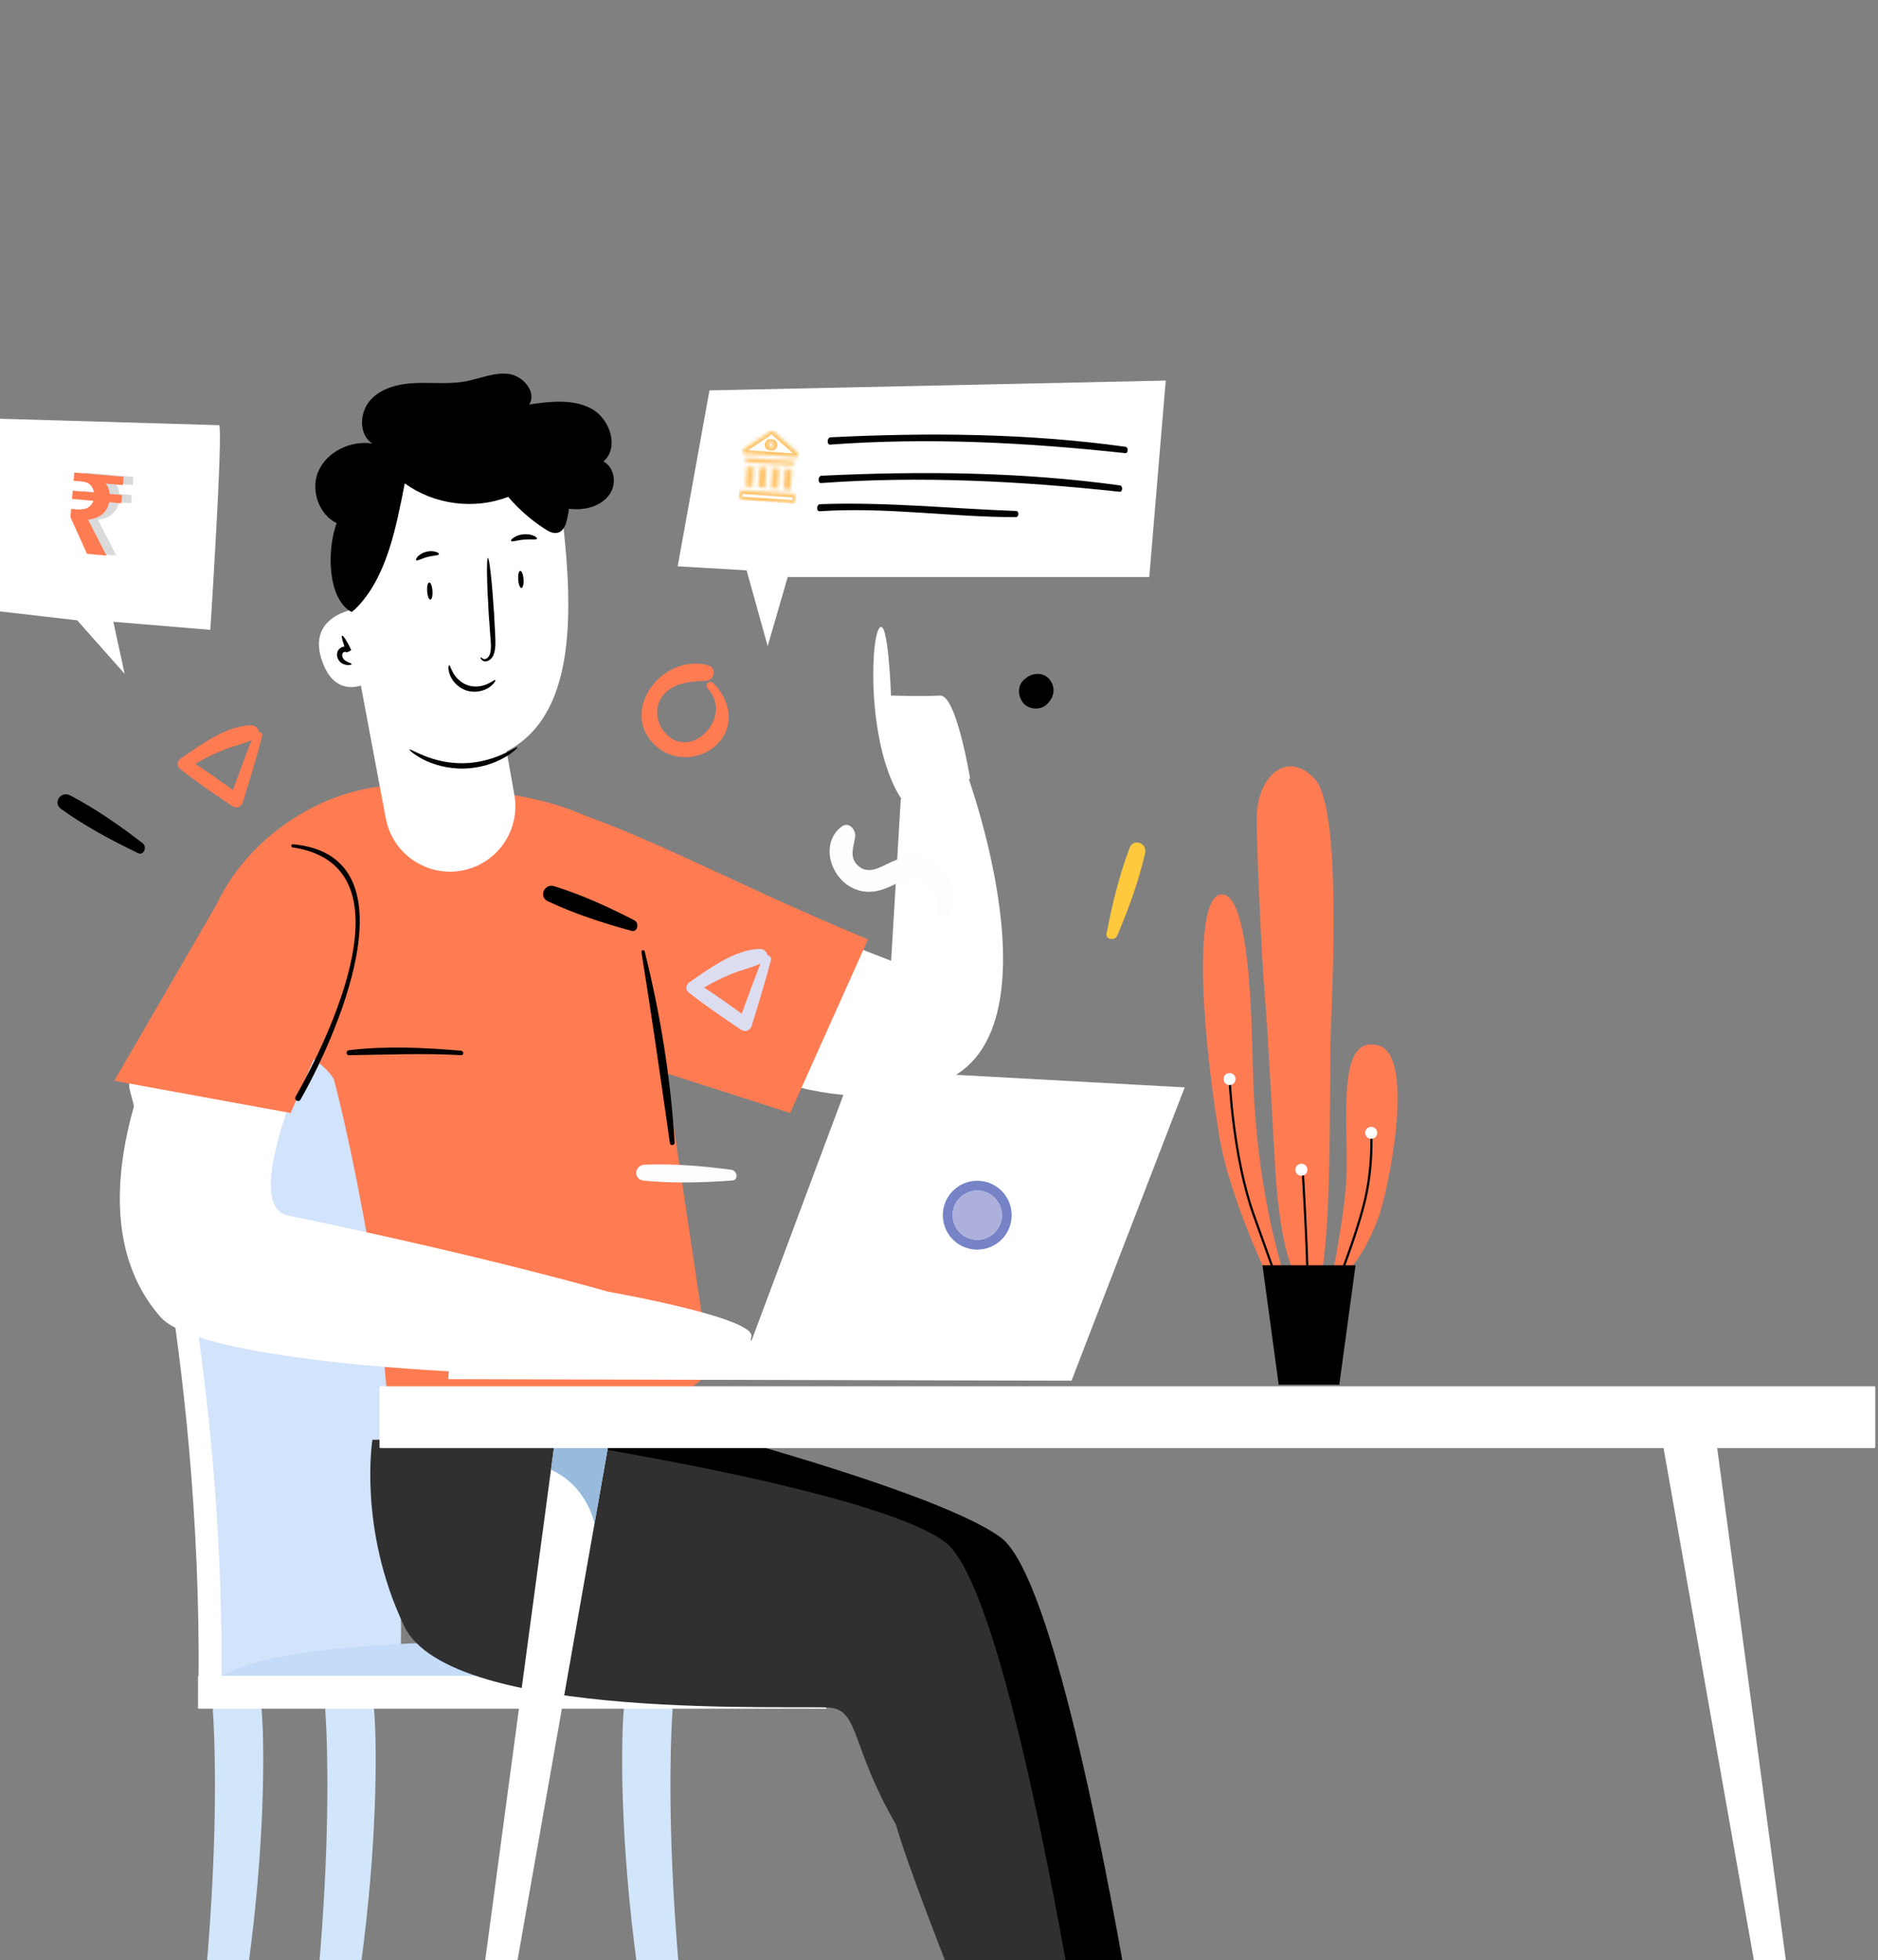 <svg width="532" height="555" viewBox="0 0 532 555" fill="none" xmlns="http://www.w3.org/2000/svg">
<rect x="0" y="0" width="532" height="555" fill="#808080" stroke="none"/>
<path d="M91.493 401.535C91.493 401.535 169.783 419.746 201.229 388.3L189.974 313.186C186.556 291.595 188.595 250.052 172.059 235.315C168.86 232.463 165.78 231.042 165.78 231.042C154.181 225.441 133.546 222.418 113.733 222.342C89.667 222.247 64.894 240.448 58.575 263.67L84.624 324.605L91.493 401.535Z" fill="#FF7B52"/>
<path d="M106.161 430.33C104.897 399.296 102.172 372.299 98.918 353.466C93.723 323.452 89.049 306.187 89.007 306C88.314 303.364 78.436 292.682 56.477 293.008C34.517 293.341 36.598 307.346 36.598 307.346C36.598 307.817 36.664 308.261 36.755 308.594C36.97 309.315 57.129 382.406 56.254 476.784C56.245 478.109 56.097 480.398 56.188 481.924C56.188 481.931 107.077 483.235 107.094 481.924C108.869 473.676 108.002 450.82 106.161 430.33Z" fill="white"/>
<path d="M112.556 476.318C112.539 477.637 111.851 478.684 110.997 478.684H110.98C110.135 478.67 109.463 477.616 109.455 476.318H65.838C65.822 477.637 65.133 478.684 64.287 478.684H64.263C63.4 478.67 62.712 477.581 62.72 476.249C62.977 449.231 61.443 424.01 59.105 401.744C53.309 346.217 42.595 309.107 42.438 308.593C42.346 308.26 42.28 307.823 42.28 307.344C42.28 307.344 40.199 293.34 62.156 293.007C84.122 292.681 93.998 303.363 94.686 305.999C94.72 306.138 97.373 315.919 100.889 333.495C102.05 339.322 103.31 346.002 104.596 353.465C107.854 372.292 110.574 399.295 111.843 430.329C113.684 450.82 114.33 468.071 112.556 476.318Z" fill="#D2E3FC"/>
<path d="M59.502 478.691H230.494C230.494 478.691 226.514 462.578 127.479 464.971C57.404 466.671 59.502 478.691 59.502 478.691Z" fill="#C5DCF8"/>
<path d="M45.589 646.998C65.412 546.633 60.309 485.044 60.292 484.266C60.244 482.727 63.086 481.318 64.62 481.27C66.171 481.242 73.01 480.812 73.801 482.137C74.842 483.871 78.839 559.751 49.287 646.998H45.589Z" fill="#D1E6FA"/>
<path d="M205.235 647C185.403 546.636 190.5 485.046 190.527 484.269C190.58 482.729 187.73 481.321 186.199 481.273C184.651 481.245 177.81 480.815 177.013 482.14C175.978 483.874 171.978 559.753 201.527 647H205.235Z" fill="#D1E6FA"/>
<path d="M77.437 646.999C97.26 546.634 92.165 485.045 92.141 484.267C92.091 482.728 94.936 481.319 96.466 481.271C98.02 481.243 104.86 480.813 105.653 482.138C106.695 483.872 110.69 559.751 81.142 646.999H77.437Z" fill="#D1E6FA"/>
<path d="M233.947 483.829H56.261C56.171 483.829 56.099 483.76 56.099 483.677V474.681C56.099 474.59 56.171 474.521 56.261 474.521H233.947C234.029 474.521 234.101 474.59 234.101 474.681V483.677C234.101 483.76 234.029 483.829 233.947 483.829Z" fill="white"/>
<path d="M170.42 397.396C170.42 397.396 263.001 420.245 283.511 435.362C304.031 450.485 327.083 610.999 327.083 610.999C327.083 610.999 324.834 612.555 320.05 612.723C315.586 612.88 306.043 609.581 306.043 609.581C306.043 609.581 261.608 535.294 259.402 517.232C257.204 499.163 259.204 483.329 251.286 482.333C243.367 481.329 143.401 486.642 130.321 459.161C117.241 431.681 131.525 406.444 131.525 406.444L170.42 397.396Z" fill="black"/>
<path d="M152.371 407.303C152.371 407.303 247.154 421.477 267.674 436.594C288.184 451.717 311.243 612.231 311.243 612.231C311.243 612.231 308.989 613.787 304.197 613.955C299.748 614.111 290.194 610.814 290.194 610.814C290.194 610.814 260.246 539 253.746 516.5C241.246 495 243.358 484.562 235.436 483.565C227.523 482.561 127.559 487.874 114.479 460.393C101.408 432.912 105.5 407.675 105.5 407.675L152.371 407.303Z" fill="#303030"/>
<path d="M127.687 647C129.237 647 130.562 645.911 130.831 644.42L146.249 557.04L168.415 431.372L174.617 396.231L158.826 395.781L156.081 416.181L136.851 559.537L125.434 644.517C125.261 645.835 126.318 647 127.687 647Z" fill="white"/>
<path d="M515.547 645.972C514.009 645.972 512.694 644.892 512.428 643.412L497.136 556.748L475.151 432.109L469 397.256L484.662 396.809L487.385 417.042L506.457 559.225L517.78 643.509C517.952 644.816 516.904 645.972 515.547 645.972Z" fill="white"/>
<path d="M156.08 416.18C166.31 420.697 168.415 431.372 168.415 431.372L174.617 396.231L158.826 395.781L156.08 416.18Z" fill="#97BADD"/>
<path d="M107.811 410.026H530.944C531.107 410.026 531.237 409.894 531.237 409.735V392.824C531.237 392.664 531.107 392.532 530.944 392.532H107.811C107.648 392.532 107.518 392.664 107.518 392.824V409.735C107.518 409.894 107.648 410.026 107.811 410.026Z" fill="white"/>
<path d="M201.967 193.384C206.548 197.783 208.288 204.627 203.923 209.911C199.811 214.884 191.853 215.94 186.718 211.974C174.317 202.404 187.243 184.746 200.623 188.402C203.098 189.079 202.48 192.609 200.033 192.749C196.12 192.972 191.933 193.121 188.808 195.863C185.451 198.808 185.377 203.788 188.131 207.176C195.425 216.143 208.093 202.938 200.431 194.92C199.466 193.91 200.958 192.415 201.967 193.384Z" fill="#FF7B52"/>
<path d="M74.266 208.531C72.586 214.767 70.739 220.93 68.817 227.094C68.355 228.579 66.95 229.044 65.677 228.178C60.665 224.774 55.654 221.428 50.907 217.659C49.995 216.934 50.194 215.473 51.095 214.853C56.656 211.038 64.161 205.408 71.214 205.368C73.009 205.357 74.26 207.882 72.442 208.931C69.597 210.573 66.186 211.158 63.147 212.421C59.636 213.88 56.163 215.592 53.063 217.805C52.996 216.781 52.926 215.758 52.857 214.734C58.161 218 63.156 221.663 68.202 225.312C67.209 225.511 66.217 225.711 65.223 225.908C67.375 219.819 69.585 213.775 71.971 207.774C72.476 206.508 74.625 207.202 74.266 208.531Z" fill="#FF7B52"/>
<path d="M39.087 241.554C31.642 237.987 24.016 233.886 17.306 229.07C14.839 227.304 17.266 223.852 19.866 225.213C27.041 228.971 34.032 233.826 40.433 238.777C41.718 239.77 40.774 242.36 39.087 241.554Z" fill="black"/>
<path d="M313.471 264.316C315.029 256.207 317.058 247.791 320.007 240.078C321.093 237.243 325.046 238.712 324.391 241.574C322.582 249.468 319.663 257.464 316.501 264.913C315.866 266.407 313.121 266.153 313.471 264.316Z" fill="#FFC93E"/>
<path d="M290.028 192.53L290.446 192.158C292.292 190.525 295.319 190.204 297.112 192.158C298.927 194.134 298.862 196.848 297.112 198.824L296.74 199.244C295.091 201.108 291.69 201.053 290.028 199.244C288.375 197.443 288.042 194.287 290.028 192.53Z" fill="black"/>
<path d="M99.234 273.031C99.234 273.031 64.163 340.581 81.578 344.178C138.862 356.013 172.114 365.72 172.114 365.72L175.035 387.966C174.179 391.328 59.135 388.42 45.511 372.963C35.887 362.051 23.097 336.83 50.307 282.24L58.575 263.67L99.234 273.031Z" fill="white"/>
<path d="M165.092 238.234L252.442 272.053L255.176 226.228L273.878 218.994C273.878 218.994 300.995 292.546 267.084 306.241C233.169 319.937 194.955 294.631 194.955 294.631L165.092 238.234Z" fill="white"/>
<path d="M154.287 227.005C184.775 236.717 202.958 248.101 245.879 266.002L223.84 315.151L185.849 302.954L154.287 227.005Z" fill="#FF7B52"/>
<path d="M104.488 263.67L82.332 315.151L32.363 306.028L66.027 248.05L105.884 263.67" fill="#FF7B52"/>
<path d="M130.632 298.767C119.989 298.174 109.479 298.636 98.845 298.776C97.916 298.789 97.969 297.473 98.845 297.371C109.322 296.116 120.146 296.62 130.632 297.521C131.42 297.588 131.441 298.813 130.632 298.767Z" fill="black"/>
<path d="M82.964 239.06C118.919 242.307 94.326 295.321 85.114 311.373C84.597 312.267 83.22 311.462 83.729 310.563C92.887 294.348 117.399 245.014 82.844 239.936C82.352 239.864 82.463 239.016 82.964 239.06Z" fill="black"/>
<path d="M182.615 269.368C187.043 287.024 190.013 305.384 191.109 323.563C191.155 324.313 189.885 324.506 189.777 323.744C187.203 305.668 184.616 287.644 181.719 269.616C181.626 269.039 182.467 268.777 182.615 269.368Z" fill="black"/>
<path d="M98.459 171.441C97.907 163.85 97.356 156.259 96.809 148.666C90.84 146.986 87.739 139.351 90.121 133.628C92.5 127.905 99.265 124.69 105.402 125.566C101.529 122.93 101.828 116.634 105.006 113.19C108.184 109.747 113.164 108.633 117.847 108.452C122.529 108.271 127.268 108.839 131.875 107.983C135.958 107.226 139.955 105.358 144.074 105.878C148.194 106.396 152.129 111.03 149.908 114.538C155.848 113.666 162.274 112.871 167.552 115.737C172.829 118.601 175.478 126.752 170.943 130.687C173.94 132.214 174.688 136.55 173.003 139.462C171.319 142.372 167.871 143.901 164.516 144.141C161.161 144.382 157.835 143.534 154.581 142.691" fill="black"/>
<path d="M99.427 156.678L100.626 172.459C100.626 172.459 87.208 174.267 91.033 186.504C94.855 198.742 104.035 193.389 104.035 193.389C104.035 193.389 106.329 224.748 138.455 214.805C164.021 206.891 162.458 173.785 159.212 145.559C157.954 134.626 147.612 127.106 136.808 129.211L117.495 132.973C106.332 135.147 98.566 145.336 99.427 156.678Z" fill="white"/>
<path d="M100.625 185.554L109.282 231.713C111.23 242.114 121.485 248.765 131.776 246.312C141.313 244.033 147.423 234.718 145.708 225.064L141.01 198.609L100.625 185.554Z" fill="white"/>
<path d="M136.158 186.074C136.109 186.056 136.012 186.723 136.957 187.183C137.944 187.621 139.517 186.665 139.922 185.102C140.447 183.596 140.369 181.77 140.285 179.899C140.182 177.965 140.071 175.903 139.958 173.74C139.411 165.003 138.628 157.946 138.21 157.972C137.791 157.997 137.897 165.098 138.444 173.834C138.601 175.994 138.749 178.054 138.889 179.986C139.057 181.878 139.21 183.529 138.894 184.797C138.663 186.081 137.725 186.711 137.114 186.612C136.492 186.508 136.266 185.994 136.158 186.074Z" fill="black"/>
<path d="M146.581 211.584C146.438 211.392 144.93 212.439 142.277 213.618C139.643 214.803 135.768 216.015 131.377 216.106C126.985 216.201 123.061 215.154 120.381 214.079C117.681 213.014 116.127 212.031 115.994 212.228C115.886 212.37 117.24 213.687 119.942 215.059C122.616 216.433 126.739 217.724 131.408 217.624C136.078 217.527 140.143 216.062 142.755 214.577C145.397 213.094 146.696 211.72 146.581 211.584Z" fill="black"/>
<path d="M140.303 192.55C140.128 192.397 139.42 193.081 138.07 193.68C136.751 194.283 134.668 194.73 132.608 194.075C130.55 193.406 129.116 191.83 128.397 190.569C127.649 189.298 127.472 188.329 127.237 188.353C127.06 188.349 126.836 189.42 127.427 191.027C127.983 192.596 129.554 194.674 132.143 195.52C134.739 196.339 137.225 195.568 138.592 194.617C140.009 193.654 140.453 192.652 140.303 192.55Z" fill="black"/>
<path d="M99.614 188.035C99.632 187.807 98.835 187.69 97.943 187.145C97.504 186.862 97.115 186.459 96.976 185.897C96.832 185.322 96.995 184.789 97.442 184.647C97.81 184.505 98.16 184.624 98.242 184.76L99.53 184.089C98.321 181.59 97.239 179.867 96.925 180.008C96.61 180.147 97.16 182.104 98.2 184.678L99.488 184.009C98.948 183.087 97.759 182.879 96.901 183.228C96.276 183.436 95.721 184.063 95.573 184.658C95.393 185.264 95.469 185.851 95.648 186.333C96.002 187.323 96.839 187.902 97.483 188.115C98.832 188.54 99.62 188.206 99.614 188.035Z" fill="black"/>
<path d="M124.349 156.934C124.512 156.558 122.837 155.675 120.719 156.237C118.597 156.788 117.572 158.378 117.897 158.628C118.208 158.928 119.44 158.119 121.104 157.705C122.757 157.249 124.225 157.348 124.349 156.934Z" fill="black"/>
<path d="M152.124 152.531C152.316 152.172 150.649 151.076 148.317 151.287C145.986 151.484 144.533 152.854 144.785 153.174C145.017 153.539 146.537 152.946 148.448 152.8C150.358 152.612 151.958 152.931 152.124 152.531Z" fill="black"/>
<path d="M100.625 172.459C109.59 163.717 112.226 149.151 114.66 136.868C122.964 142.916 134.386 144.402 143.96 140.684C146.967 144.215 150.497 147.299 154.399 149.802C155.508 150.514 156.826 151.205 158.086 150.824C159.593 150.372 160.263 148.646 160.62 147.115C161.766 142.217 161.808 136.972 160.098 132.24C158.391 127.509 154.81 123.353 150.116 121.536C145.101 119.595 139.458 120.438 134.251 121.788C126.408 123.822 118.848 126.945 111.859 131.041C104.996 135.062 98.405 140.378 95.495 147.779C92.583 155.179 92.596 169.56 99.614 173.302" fill="black"/>
<path d="M121.928 169.783C122.346 169.753 122.607 168.644 122.512 167.307C122.417 165.968 121.999 164.908 121.582 164.939C121.164 164.968 120.903 166.077 120.998 167.415C121.093 168.752 121.51 169.814 121.928 169.783Z" fill="black"/>
<path d="M147.725 166.491C148.141 166.46 148.403 165.353 148.307 164.014C148.212 162.677 147.796 161.617 147.376 161.646C146.96 161.675 146.698 162.784 146.794 164.123C146.889 165.461 147.305 166.521 147.725 166.491Z" fill="black"/>
<path d="M274.826 220.523C274.826 220.523 270.946 196.697 266.31 196.954C261.674 197.211 252.405 196.952 252.405 196.952C252.405 196.952 251.631 174.29 249.055 177.897C246.481 181.502 245.669 211.99 255.605 226.62L274.826 220.523Z" fill="white"/>
<path d="M172.114 365.72C172.114 365.72 213.678 372.994 212.866 378.387C212.054 383.777 209.133 389.218 209.133 389.218L172.114 388.346V365.72Z" fill="white"/>
<path d="M127.002 390.524L127.316 384.77L212.924 379.534L241.634 302.735L335.598 307.901L303.541 390.951L127.002 390.524Z" fill="white"/>
<path d="M276.844 353.842C281.987 353.842 286.29 349.821 286.575 344.623C286.87 339.245 282.751 334.644 277.371 334.347C277.189 334.338 277.008 334.332 276.828 334.332C271.687 334.332 267.383 338.355 267.096 343.551C266.801 348.932 270.922 353.532 276.3 353.827C276.483 353.838 276.665 353.842 276.844 353.842ZM276.828 337.122C276.957 337.122 277.088 337.125 277.218 337.133C281.06 337.344 284.003 340.63 283.793 344.47C283.588 348.181 280.514 351.054 276.844 351.054C276.714 351.054 276.585 351.051 276.453 351.043C272.613 350.832 269.671 347.548 269.882 343.704C270.085 339.995 273.157 337.122 276.828 337.122Z" fill="#7684C7"/>
<path d="M276.844 351.054C280.514 351.054 283.588 348.181 283.793 344.47C284.002 340.63 281.06 337.344 277.218 337.133C277.088 337.125 276.957 337.122 276.827 337.122C273.157 337.122 270.085 339.995 269.882 343.704C269.67 347.548 272.613 350.832 276.453 351.043C276.585 351.051 276.714 351.054 276.844 351.054Z" fill="#ACB0DA"/>
<path d="M62.097 120.394C63.21 122.552 59.573 178.342 59.573 178.342L32.1 176.058L35.305 190.788L21.882 175.652L-5 172.543L-3.367 118.468L62.097 120.394Z" fill="white"/>
<path d="M27.439 156.831L22.739 146.426L22.945 144.089L24.802 144.252C25.895 144.348 26.835 144.187 27.62 143.768C28.407 143.328 28.943 142.675 29.227 141.809L23.192 141.278L23.397 138.941L29.401 139.469C29.286 138.653 28.962 137.956 28.431 137.379C27.901 136.781 27.121 136.436 26.089 136.346L23.644 136.131L23.85 133.794L37.808 135.021L37.602 137.358L32.743 136.93C33.395 137.794 33.767 138.771 33.858 139.861L37.355 140.168L37.15 142.505L33.715 142.203C33.371 143.743 32.676 144.912 31.628 145.711C30.583 146.489 29.283 146.969 27.728 147.15L32.948 157.315L27.439 156.831Z" fill="#DADADA"/>
<path d="M24.652 156.831L19.952 146.426L20.158 144.089L22.015 144.252C23.108 144.348 24.048 144.187 24.833 143.768C25.62 143.328 26.156 142.675 26.44 141.809L20.405 141.278L20.61 138.941L26.614 139.469C26.499 138.653 26.175 137.956 25.644 137.379C25.114 136.781 24.334 136.436 23.302 136.346L20.857 136.131L21.062 133.794L35.02 135.021L34.815 137.358L29.956 136.93C30.608 137.794 30.98 138.771 31.071 139.861L34.568 140.168L34.363 142.505L30.927 142.203C30.584 143.743 29.889 144.912 28.841 145.711C27.796 146.489 26.496 146.969 24.941 147.15L30.16 157.315L24.652 156.831Z" fill="#FF7B52"/>
<path d="M265.983 258.73C265.605 256.231 265.678 253.852 264.279 251.65C261.492 247.262 257.533 248.366 253.702 250.296C249.796 252.261 246.118 253.441 241.874 251.602C235.243 248.734 232.133 238.733 238.459 234.03C240.508 232.507 242.526 235.021 242.252 236.947C241.867 239.636 240.534 242.597 242.84 244.909C245.921 247.999 249.533 245.403 252.609 244.019C255.929 242.519 259.459 242.191 262.885 243.575C268.785 245.96 273.063 253.959 268.38 259.363C267.718 260.126 266.14 259.781 265.983 258.73Z" fill="#FDFDFF"/>
<path d="M178.871 263.564C170.906 261.392 162.667 258.726 155.2 255.196C152.46 253.897 154.226 250.066 157.026 250.94C164.762 253.348 172.511 256.869 179.698 260.591C181.139 261.337 180.673 264.055 178.871 263.564Z" fill="black"/>
<path d="M218.395 271.856C216.717 278.09 214.869 284.254 212.946 290.419C212.485 291.904 211.08 292.369 209.806 291.502C204.795 288.1 199.784 284.752 195.037 280.983C194.123 280.259 194.323 278.798 195.226 278.177C200.785 274.363 208.29 268.733 215.343 268.693C217.139 268.682 218.39 271.207 216.571 272.256C213.727 273.897 210.316 274.483 207.274 275.747C203.766 277.205 200.293 278.918 197.195 281.127C197.126 280.106 197.056 279.082 196.987 278.061C202.29 281.326 207.287 284.988 212.331 288.638C211.339 288.835 210.346 289.034 209.352 289.235C211.505 283.145 213.714 277.099 216.1 271.097C216.606 269.833 218.755 270.526 218.395 271.856Z" fill="#DDDDF2"/>
<path d="M207.441 334.259C199.211 334.871 190.558 335.113 182.338 334.305C179.318 334.008 179.691 329.886 182.622 329.773C190.713 329.456 199.196 330.162 207.216 331.238C208.825 331.455 209.307 334.121 207.441 334.259Z" fill="#FDFDFF"/>
<path d="M330.228 107.762L325.567 163.383H223.143L217.471 182.952L211.494 161.491L191.976 160.358L200.973 110.541L330.228 107.762Z" fill="white"/>
<g clip-path="url(#clip0)">
<mask id="path-52-inside-1" fill="white">
<path fill-rule="evenodd" clip-rule="evenodd" d="M210.589 128.414L225.827 129.449C226.039 129.463 226.237 129.3 226.313 129.048C226.388 128.797 226.322 128.519 226.15 128.368L218.929 121.988C218.785 121.86 218.592 121.847 218.432 121.954L210.414 127.299C210.224 127.426 210.121 127.692 210.161 127.951C210.202 128.21 210.376 128.399 210.589 128.414ZM218.127 125.348L218.772 125.392C219.034 125.409 219.228 125.689 219.206 126.017C219.184 126.344 218.953 126.595 218.692 126.577L218.047 126.533C217.785 126.516 217.591 126.236 217.613 125.908C217.635 125.581 217.865 125.33 218.127 125.348ZM211.16 129.643L211.119 130.236C211.097 130.564 211.292 130.843 211.553 130.861L224.542 131.743C224.804 131.761 225.035 131.51 225.057 131.183L225.097 130.59L211.16 129.643ZM217.12 132.43L215.223 132.301L214.837 137.979L216.734 138.107L217.12 132.43ZM213.528 132.186L211.631 132.057L211.245 137.735L213.142 137.863L213.528 132.186ZM218.815 132.545L220.712 132.674L220.326 138.351L218.429 138.223L218.815 132.545ZM224.304 132.918L222.407 132.789L222.021 138.467L223.918 138.595L224.304 132.918ZM209.882 138.833L225.12 139.868C225.382 139.886 225.576 140.166 225.554 140.493L225.447 142.074C225.424 142.401 225.194 142.652 224.932 142.634L209.694 141.599C209.432 141.582 209.238 141.302 209.26 140.974L209.368 139.394C209.39 139.066 209.62 138.815 209.882 138.833Z"/>
</mask>
<path d="M225.827 129.449L225.759 130.446L225.827 129.449ZM210.589 128.414L210.656 127.416L210.589 128.414ZM226.313 129.048L227.271 129.335L227.271 129.335L226.313 129.048ZM226.15 128.368L226.812 127.619L226.813 127.619L226.15 128.368ZM218.929 121.988L219.591 121.238L219.591 121.239L218.929 121.988ZM218.432 121.954L218.987 122.786L218.987 122.786L218.432 121.954ZM210.414 127.299L210.969 128.131L210.969 128.131L210.414 127.299ZM210.161 127.951L209.173 128.105L209.173 128.105L210.161 127.951ZM218.692 126.577L218.759 125.579L218.692 126.577ZM218.047 126.533L217.979 127.531L218.047 126.533ZM211.119 130.236L212.117 130.304L211.119 130.236ZM211.16 129.643L210.162 129.576L210.23 128.578L211.227 128.646L211.16 129.643ZM211.553 130.861L211.621 129.863L211.553 130.861ZM224.542 131.743L224.475 132.741L224.542 131.743ZM225.057 131.183L224.059 131.115L225.057 131.183ZM225.097 130.59L225.165 129.592L226.163 129.66L226.095 130.658L225.097 130.59ZM215.223 132.301L214.225 132.234L214.293 131.236L215.291 131.304L215.223 132.301ZM217.12 132.43L217.188 131.433L218.185 131.5L218.118 132.498L217.12 132.43ZM214.837 137.979L214.77 138.976L213.772 138.909L213.84 137.911L214.837 137.979ZM216.734 138.107L217.732 138.175L217.664 139.173L216.667 139.105L216.734 138.107ZM211.631 132.057L210.633 131.99L210.701 130.992L211.699 131.06L211.631 132.057ZM213.528 132.186L213.596 131.189L214.593 131.256L214.526 132.254L213.528 132.186ZM211.245 137.735L211.178 138.732L210.18 138.665L210.248 137.667L211.245 137.735ZM213.142 137.863L214.14 137.931L214.072 138.929L213.074 138.861L213.142 137.863ZM220.712 132.674L220.78 131.677L221.777 131.744L221.71 132.742L220.712 132.674ZM218.815 132.545L217.817 132.478L217.885 131.48L218.883 131.548L218.815 132.545ZM220.326 138.351L221.324 138.419L221.256 139.417L220.259 139.349L220.326 138.351ZM218.429 138.223L218.362 139.22L217.364 139.153L217.432 138.155L218.429 138.223ZM222.407 132.789L221.409 132.722L221.477 131.724L222.475 131.792L222.407 132.789ZM224.304 132.918L224.372 131.921L225.369 131.988L225.301 132.986L224.304 132.918ZM222.021 138.467L221.954 139.464L220.956 139.397L221.024 138.399L222.021 138.467ZM223.918 138.595L224.916 138.663L224.848 139.661L223.85 139.593L223.918 138.595ZM225.12 139.868L225.052 140.866L225.12 139.868ZM209.882 138.833L209.95 137.835L209.882 138.833ZM225.554 140.493L226.552 140.561L225.554 140.493ZM225.447 142.074L224.449 142.006L225.447 142.074ZM224.932 142.634L225 141.637L224.932 142.634ZM209.694 141.599L209.626 142.597L209.694 141.599ZM225.759 130.446L210.521 129.411L210.656 127.416L225.895 128.451L225.759 130.446ZM227.271 129.335C227.105 129.89 226.572 130.501 225.759 130.446L225.895 128.451C225.713 128.439 225.57 128.507 225.485 128.576C225.403 128.644 225.368 128.716 225.355 128.762L227.271 129.335ZM226.813 127.619C227.326 128.073 227.437 128.779 227.271 129.335L225.355 128.762C225.341 128.807 225.339 128.854 225.351 128.903C225.362 128.949 225.395 129.035 225.488 129.117L226.813 127.619ZM219.591 121.239L226.812 127.619L225.488 129.117L218.267 122.737L219.591 121.239ZM217.877 121.122C218.415 120.763 219.107 120.811 219.591 121.238L218.267 122.737C218.35 122.811 218.472 122.871 218.619 122.881C218.765 122.891 218.894 122.848 218.987 122.786L217.877 121.122ZM209.86 126.467L217.877 121.122L218.987 122.786L210.969 128.131L209.86 126.467ZM209.173 128.105C209.084 127.533 209.289 126.847 209.86 126.467L210.969 128.131C211.072 128.062 211.117 127.982 211.134 127.937C211.152 127.89 211.157 127.844 211.15 127.797L209.173 128.105ZM210.521 129.411C209.708 129.356 209.263 128.679 209.173 128.105L211.15 127.797C211.142 127.75 211.117 127.674 211.045 127.596C210.971 127.515 210.838 127.428 210.656 127.416L210.521 129.411ZM218.704 126.389L218.06 126.345L218.195 124.35L218.84 124.394L218.704 126.389ZM218.208 125.949C218.205 125.996 218.214 126.072 218.274 126.158C218.335 126.246 218.478 126.374 218.704 126.389L218.84 124.394C219.849 124.462 220.249 125.425 220.204 126.084L218.208 125.949ZM218.759 125.579C218.533 125.564 218.374 125.671 218.302 125.75C218.231 125.827 218.212 125.902 218.208 125.949L220.204 126.084C220.159 126.744 219.633 127.643 218.624 127.575L218.759 125.579ZM218.115 125.536L218.759 125.579L218.624 127.575L217.979 127.531L218.115 125.536ZM218.61 125.976C218.614 125.929 218.604 125.853 218.545 125.767C218.483 125.679 218.341 125.551 218.115 125.536L217.979 127.531C216.97 127.463 216.57 126.5 216.615 125.841L218.61 125.976ZM218.06 126.345C218.286 126.361 218.444 126.254 218.517 126.175C218.588 126.098 218.607 126.023 218.61 125.976L216.615 125.841C216.66 125.181 217.186 124.282 218.195 124.35L218.06 126.345ZM210.122 130.168L210.162 129.576L212.157 129.711L212.117 130.304L210.122 130.168ZM211.486 131.859C210.477 131.79 210.077 130.828 210.122 130.168L212.117 130.304C212.12 130.257 212.111 130.18 212.051 130.094C211.99 130.006 211.848 129.879 211.621 129.863L211.486 131.859ZM224.475 132.741L211.486 131.859L211.621 129.863L224.61 130.746L224.475 132.741ZM226.055 131.251C226.01 131.91 225.484 132.81 224.475 132.741L224.61 130.746C224.384 130.73 224.225 130.837 224.153 130.916C224.082 130.994 224.062 131.068 224.059 131.115L226.055 131.251ZM226.095 130.658L226.055 131.251L224.059 131.115L224.099 130.522L226.095 130.658ZM211.227 128.646L225.165 129.592L225.029 131.588L211.092 130.641L211.227 128.646ZM215.291 131.304L217.188 131.433L217.052 133.428L215.155 133.299L215.291 131.304ZM213.84 137.911L214.225 132.234L216.221 132.369L215.835 138.046L213.84 137.911ZM216.667 139.105L214.77 138.976L214.905 136.981L216.802 137.11L216.667 139.105ZM218.118 132.498L217.732 138.175L215.737 138.04L216.122 132.363L218.118 132.498ZM211.699 131.06L213.596 131.189L213.46 133.184L211.563 133.055L211.699 131.06ZM210.248 137.667L210.633 131.99L212.629 132.125L212.243 137.802L210.248 137.667ZM213.074 138.861L211.178 138.732L211.313 136.737L213.21 136.866L213.074 138.861ZM214.526 132.254L214.14 137.931L212.145 137.796L212.53 132.119L214.526 132.254ZM220.644 133.672L218.747 133.543L218.883 131.548L220.78 131.677L220.644 133.672ZM219.329 138.284L219.714 132.607L221.71 132.742L221.324 138.419L219.329 138.284ZM218.497 137.225L220.394 137.354L220.259 139.349L218.362 139.22L218.497 137.225ZM219.813 132.613L219.427 138.29L217.432 138.155L217.817 132.478L219.813 132.613ZM222.475 131.792L224.372 131.921L224.236 133.916L222.339 133.787L222.475 131.792ZM221.024 138.399L221.409 132.722L223.405 132.857L223.019 138.534L221.024 138.399ZM223.85 139.593L221.954 139.464L222.089 137.469L223.986 137.598L223.85 139.593ZM225.301 132.986L224.916 138.663L222.92 138.528L223.306 132.851L225.301 132.986ZM225.052 140.866L209.814 139.831L209.95 137.835L225.188 138.87L225.052 140.866ZM224.556 140.425C224.553 140.472 224.562 140.549 224.622 140.635C224.683 140.723 224.826 140.85 225.052 140.866L225.188 138.87C226.197 138.939 226.596 139.902 226.552 140.561L224.556 140.425ZM224.449 142.006L224.556 140.425L226.552 140.561L226.444 142.142L224.449 142.006ZM225 141.637C224.774 141.621 224.615 141.728 224.543 141.807C224.472 141.885 224.452 141.959 224.449 142.006L226.444 142.142C226.4 142.801 225.874 143.701 224.864 143.632L225 141.637ZM209.762 140.602L225 141.637L224.864 143.632L209.626 142.597L209.762 140.602ZM210.258 141.042C210.261 140.995 210.252 140.919 210.192 140.833C210.131 140.745 209.988 140.617 209.762 140.602L209.626 142.597C208.617 142.529 208.218 141.566 208.263 140.907L210.258 141.042ZM210.365 139.461L210.258 141.042L208.263 140.907L208.37 139.326L210.365 139.461ZM209.814 139.831C210.041 139.846 210.199 139.739 210.272 139.66C210.343 139.583 210.362 139.508 210.365 139.461L208.37 139.326C208.415 138.667 208.941 137.767 209.95 137.835L209.814 139.831Z" fill="#FFC368" mask="url(#path-52-inside-1)"/>
</g>
<path d="M318.754 128.31C290.957 125.306 263.151 123.822 235.165 125.896C234.166 125.972 234.268 123.87 235.272 123.822C263.178 122.451 291.163 122.671 318.847 126.509C319.703 126.628 319.624 128.406 318.754 128.31Z" fill="#010101"/>
<path d="M317.178 139.245C289.053 136.222 260.921 134.721 232.606 136.779C231.598 136.852 231.699 134.752 232.714 134.704C260.947 133.35 289.261 133.586 317.271 137.444C318.138 137.562 318.059 139.339 317.178 139.245Z" fill="#010101"/>
<path d="M287.778 146.428C269.139 146.425 250.872 143.499 232.179 144.768C231.19 144.834 231.285 142.8 232.283 142.762C250.92 142.077 269.282 144.012 287.868 144.687C288.734 144.717 288.64 146.428 287.778 146.428Z" fill="#010101"/>
<path d="M376.95 363.502C379.225 363.047 385.361 358.274 390.363 345.089C393.219 337.557 401.274 298.716 390.363 295.989C379.451 293.26 381.498 312.81 381.498 330.767C381.498 341.716 376.95 363.502 376.95 363.502Z" fill="#FF7B52"/>
<path d="M371.95 365.32C377.688 364.938 376.496 306.9 376.95 293.26C377.406 279.621 380.133 228.703 372.404 220.52C364.675 212.336 356.72 219.611 356.038 230.18C355.714 235.192 357.402 271.666 358.311 282.122C359.221 292.578 360.357 316.219 361.266 331.223C362.176 346.225 365.129 365.775 371.95 365.32Z" fill="#FF7B52"/>
<path d="M361.266 366.001C361.266 366.001 348.527 340.871 345.353 321.447C339.671 286.668 338.534 252.798 346.264 253.253C353.991 253.709 354.551 287.809 354.901 302.354C355.81 340.088 364.675 363.728 364.675 363.728L361.266 366.001Z" fill="#FF7B52"/>
<path d="M362.334 364.971L362.925 364.759C362.88 364.634 358.391 352.177 355.424 343.847C349.599 327.489 348.631 305.74 348.624 305.523L347.996 305.549C348.005 305.768 348.975 327.609 354.833 344.058C357.801 352.389 362.289 364.847 362.334 364.971Z" fill="black"/>
<path d="M370.044 361.455H370.672C370.672 353.693 369.32 330.978 369.308 330.748L368.682 330.787C368.694 331.015 370.044 353.712 370.044 361.455Z" fill="black"/>
<path d="M379.172 363.28C379.22 363.164 383.986 351.546 386.688 341.076C389.397 330.578 388.75 320.616 388.743 320.517L388.116 320.561C388.124 320.658 388.763 330.524 386.081 340.918C383.389 351.346 378.64 362.925 378.594 363.041L379.172 363.28Z" fill="black"/>
<path d="M366.948 331.223C366.948 332.164 367.713 332.927 368.654 332.927C369.595 332.927 370.359 332.164 370.359 331.223C370.359 330.281 369.595 329.518 368.654 329.518C367.713 329.518 366.948 330.281 366.948 331.223Z" fill="white"/>
<path d="M386.726 320.765C386.726 321.708 387.489 322.471 388.43 322.471C389.372 322.471 390.135 321.708 390.135 320.765C390.135 319.824 389.372 319.061 388.43 319.061C387.489 319.061 386.726 319.824 386.726 320.765Z" fill="white"/>
<path d="M346.605 305.535C346.605 306.478 347.368 307.241 348.309 307.241C349.25 307.241 350.014 306.478 350.014 305.535C350.014 304.594 349.25 303.831 348.309 303.831C347.368 303.831 346.605 304.594 346.605 305.535Z" fill="white"/>
<path d="M383.995 358.274H357.632L362.226 392.075H379.401L383.995 358.274Z" fill="black"/>
<defs>
<clipPath id="clip0">
<rect width="16.224" height="20.28" fill="white" transform="matrix(-0.998 -0.068 -0.068 0.998 226.781 122.433)"/>
</clipPath>
</defs>
</svg>
